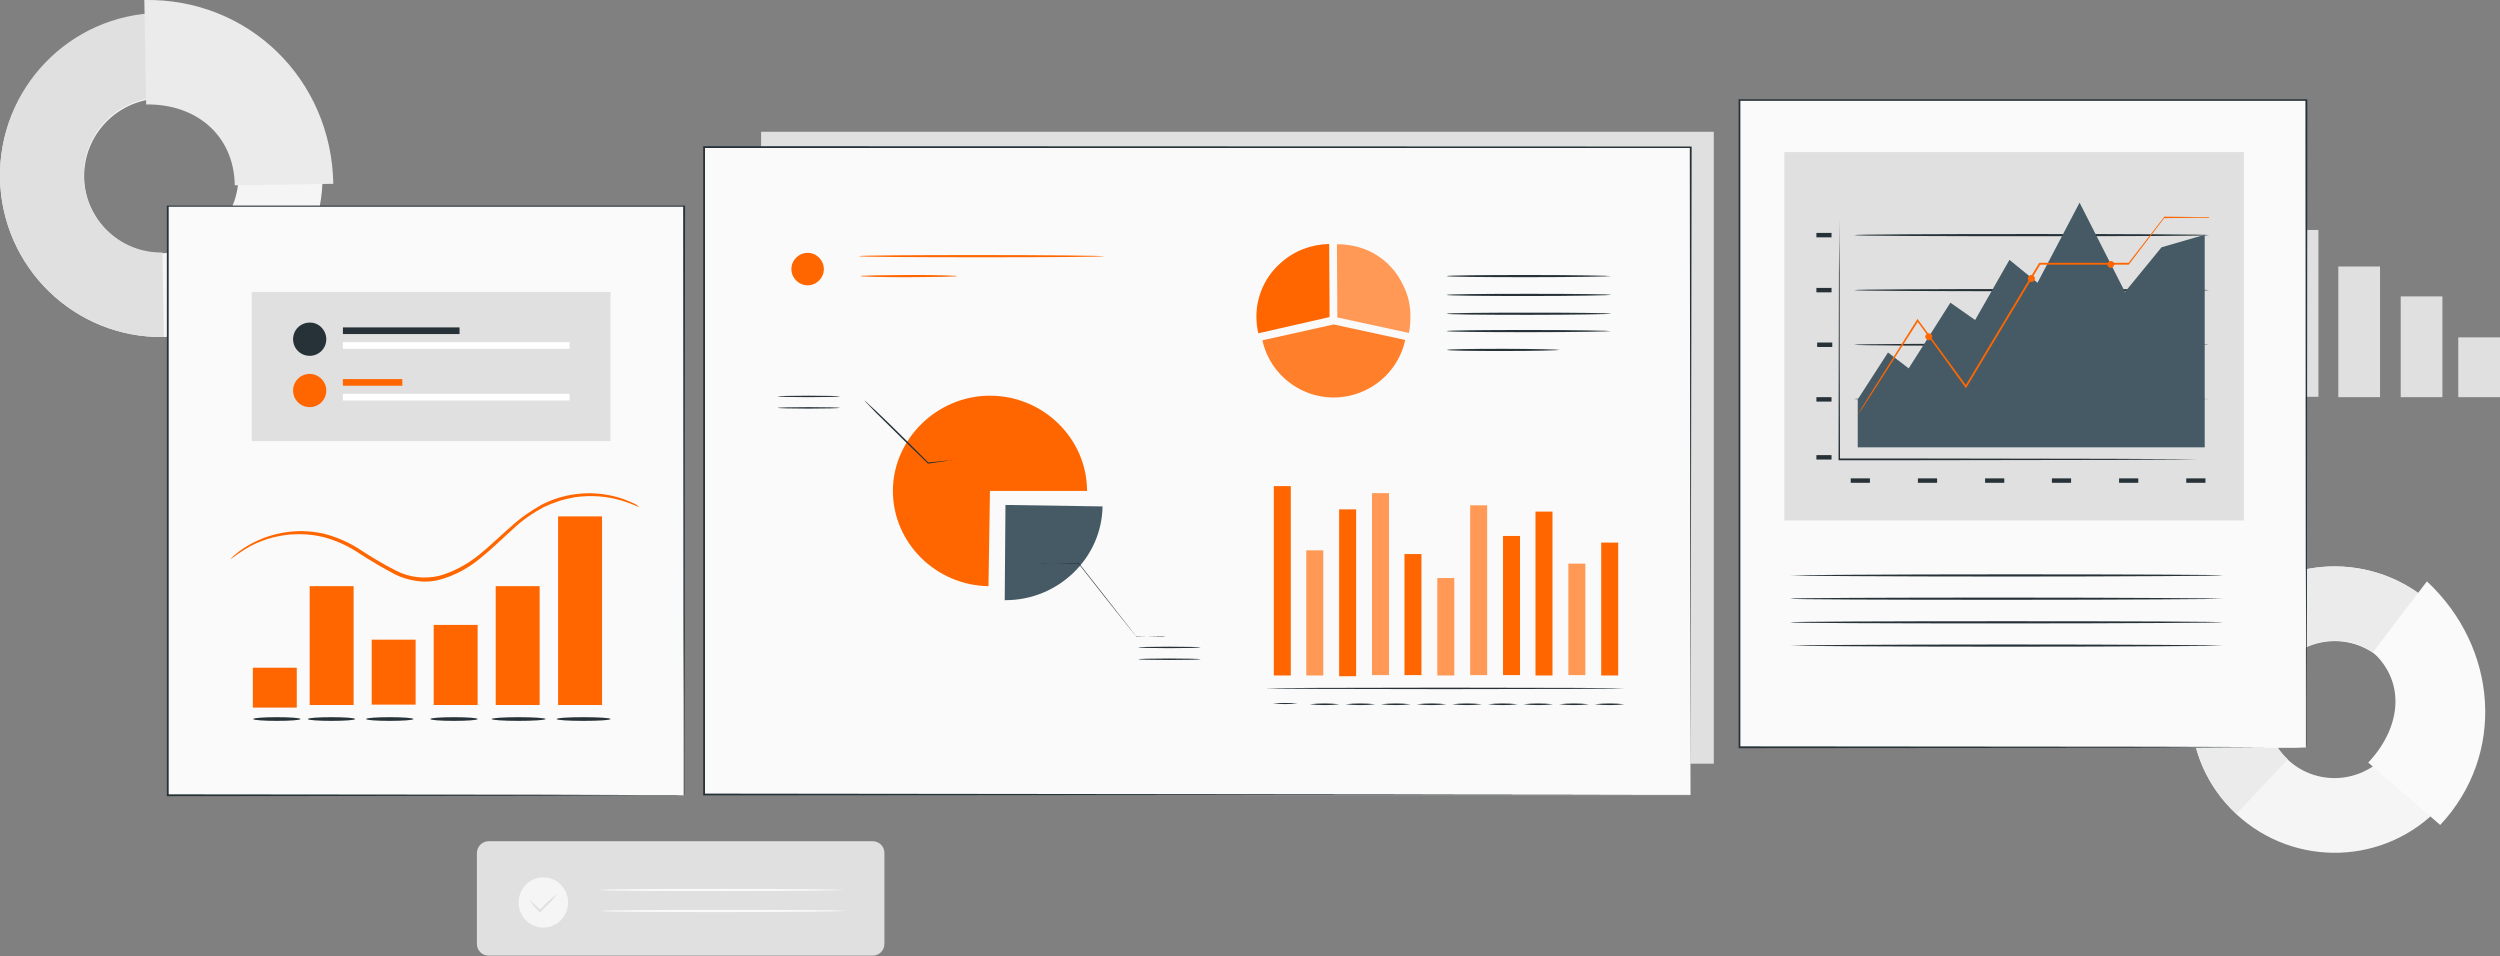 <?xml version="1.0" encoding="UTF-8" standalone="no"?>
<!-- Generator: Adobe Illustrator 24.1.3, SVG Export Plug-In . SVG Version: 6.00 Build 0)  -->

<svg
   xmlns:dc="http://purl.org/dc/elements/1.1/"
   xmlns:cc="http://creativecommons.org/ns#"
   xmlns:rdf="http://www.w3.org/1999/02/22-rdf-syntax-ns#"
   xmlns:svg="http://www.w3.org/2000/svg"
   xmlns="http://www.w3.org/2000/svg"
   xmlns:sodipodi="http://sodipodi.sourceforge.net/DTD/sodipodi-0.dtd"
   xmlns:inkscape="http://www.inkscape.org/namespaces/inkscape"
   version="1.1"
   id="Layer_1"
   x="0px"
   y="0px"
   viewBox="0 0 677.3 259.1"
   style="enable-background:new 0 0 677.3 259.1;"
   xml:space="preserve"
   sodipodi:docname="data-report-pana.svg"
   inkscape:version="0.92.5 (2060ec1f9f, 2020-04-08)"><rect x="0" y="0" width="677.3" height="259.1" fill="#808080" stroke="none"/><defs
   id="defs1325" /><sodipodi:namedview
   pagecolor="#ffffff"
   bordercolor="#666666"
   borderopacity="1"
   objecttolerance="10"
   gridtolerance="10"
   guidetolerance="10"
   inkscape:pageopacity="0"
   inkscape:pageshadow="2"
   inkscape:window-width="1920"
   inkscape:window-height="1017"
   id="namedview1323"
   showgrid="false"
   inkscape:zoom="2.1260889"
   inkscape:cx="338.64999"
   inkscape:cy="129.55"
   inkscape:window-x="-8"
   inkscape:window-y="-8"
   inkscape:window-maximized="1"
   inkscape:current-layer="freepik--Screens--inject-2" />
<style
   type="text/css"
   id="style1072">
	.st0{fill:#E0E0E0;}
	.st1{fill:#F5F5F5;}
	.st2{fill:#EBEBEB;}
	.st3{fill:#FAFAFA;}
	.st4{fill:#263238;}
	.st5{fill:#455A64;}
	.st6{fill:#0061F2;}
	.st7{opacity:0.3;}
	.st8{fill:#FFFFFF;}
</style>
<g
   id="freepik--background-complete--inject-2">
	<rect
   x="206.2"
   y="35.7"
   class="st0"
   width="258.1"
   height="171.2"
   id="rect1074" />
	<path
   class="st1"
   d="M0,48.2C-0.3,24,19.1,4.2,43.2,3.9s44,19.1,44.2,43.2c0.3,24.1-19,43.9-43,44.2C20.3,91.7,0.4,72.4,0,48.2z    M64.6,47.2c-0.2-11.5-9.8-20.7-21.3-20.5C31.8,27,22.6,36.5,22.8,48.1c0.2,11.5,9.7,20.6,21.2,20.5C55.7,68.3,64.9,58.7,64.6,47.2   L64.6,47.2z"
   id="path1076" />
	<path
   class="st0"
   d="M0,48.2C-0.4,24,18.8,4,43,3.5l0.4,22.9c-11.6,0.2-20.9,9.7-20.7,21.3c0.2,11.6,9.7,20.9,21.3,20.7l0.4,22.9   C20.2,91.7,0.4,72.4,0,48.2z"
   id="path1078" />
	<path
   class="st2"
   d="M39.1,0c28.2-0.5,50.7,21.4,51.2,49.8l-26.7,0.4c-0.2-13.6-10.5-22.1-24-21.9L39.1,0z"
   id="path1080" />
	<rect
   x="616.8"
   y="62.3"
   class="st0"
   width="11.3"
   height="45.2"
   id="rect1082" />
	<rect
   x="633.5"
   y="72.2"
   class="st0"
   width="11.3"
   height="35.4"
   id="rect1084" />
	<rect
   x="650.4"
   y="80.3"
   class="st0"
   width="11.3"
   height="27.3"
   id="rect1086" />
	<rect
   x="666"
   y="91.4"
   class="st0"
   width="11.3"
   height="16.2"
   id="rect1088" />
	<path
   class="st1"
   d="M659.1,163.9c-15.8-14.6-40.3-13.8-55.1,1.9c-14.6,15.5-13.9,40,1.7,54.6c0.1,0.1,0.1,0.1,0.2,0.2   c15.8,14.6,40.4,13.8,55.1-1.9c14.6-15.5,13.8-40-1.7-54.6C659.2,164,659.2,163.9,659.1,163.9z M646.1,204.9   c-7.1,7.5-18.8,7.9-26.3,0.9c-7.5-6.9-7.9-18.6-1-26.1c0,0,0,0,0.1-0.1c7.1-7.5,18.8-7.9,26.3-0.9   C652.7,185.6,653.1,197.3,646.1,204.9C646.2,204.8,646.1,204.8,646.1,204.9L646.1,204.9z"
   id="path1090" />
	<path
   class="st2"
   d="M604,165.7c14.7-15.6,39.3-16.4,55.1-1.9l-13.9,14.8c-7.5-7-19.3-6.6-26.3,0.9c-7,7.4-6.6,19.1,0.8,26.1   c0,0,0,0,0.1,0.1l-13.9,14.8c-15.6-14.5-16.5-39-2-54.6C603.9,165.8,604,165.8,604,165.7z"
   id="path1092" />
	<path
   class="st3"
   d="M657.5,157.5c19.2,17.9,21.5,46.9,3.6,66l-19.5-16.9c8.6-9.1,10.5-21.4,1.3-29.9L657.5,157.5z"
   id="path1094" />
	<path
   class="st0"
   d="M132.4,227.9h104c1.8,0,3.2,1.4,3.2,3.2v24.6c0,1.8-1.4,3.2-3.2,3.2h-104c-1.8,0-3.2-1.4-3.2-3.2v-24.6   C129.2,229.4,130.6,227.9,132.4,227.9z"
   id="path1096" />
	<ellipse
   class="st1"
   cx="147.2"
   cy="244.5"
   rx="6.7"
   ry="6.8"
   id="ellipse1098" />
	<path
   class="st0"
   d="M151,242.2c-1.1,1.4-2.3,2.7-3.6,3.9c-0.3,0.3-0.6,0.6-0.9,0.9l-0.2,0.2l-0.2-0.2c-1-0.9-1.9-2-2.7-3.1   c1.1,0.8,2.1,1.7,3.1,2.7h-0.4l0.9-0.9C148.2,244.4,149.6,243.2,151,242.2z"
   id="path1100" />
	<path
   class="st3"
   d="M228.8,241.1c0,0.1-14.8,0.3-33.1,0.3s-33.1-0.1-33.1-0.3s14.8-0.3,33.1-0.3S228.8,241,228.8,241.1z"
   id="path1102" />
	<path
   class="st3"
   d="M229.1,246.8c0,0.1-14.8,0.3-33.1,0.3s-33.1-0.1-33.1-0.3s14.8-0.3,33.1-0.3S229.1,246.6,229.1,246.8z"
   id="path1104" />
</g>
<g
   id="freepik--Screens--inject-2">
	<rect
   x="190.7"
   y="40"
   class="st3"
   width="267.3"
   height="175.4"
   id="rect1107" />
	<path
   class="st4"
   d="M458,215.3c0-1.7-0.1-68.4-0.2-175.4l0.2,0.2H190.7l0,0l0.3-0.3c0,62.4,0,121.7,0,175.4l-0.2-0.2L458,215.3   l-267.3,0.2h-0.2v-0.2c0-53.6,0-113,0-175.4v-0.3h0.3l267.3,0.1h0.2v0.2C458.1,146.9,458,213.6,458,215.3z"
   id="path1109" />
	<path
   class="st5"
   d="M272.4,136.8l26.3,0.4c-0.2,14-12,25.4-26.3,25.4h-0.2L272.4,136.8z"
   id="path1111" />
	<path
   class="st4"
   d="M315.9,172.4c-0.2,0-0.4,0-0.6,0h-1.6l-5.9,0.1h0l0-0.1c-2.4-2.9-5.4-6.8-8.7-10.9l-7-8.9l0.1,0.1l-7.7-0.1   l-2.2,0.1c-0.3,0-0.5,0-0.8,0c0.3,0,0.5-0.1,0.8-0.1h2.2l7.7-0.1h0.1v0.1l7,8.9l8.6,11l-0.1-0.1l5.9,0.1h1.6   C315.4,172.4,315.7,172.4,315.9,172.4z"
   id="path1113" />
	<path
   class="st4"
   d="M325.3,175.4c0,0.1-3.8,0.2-8.5,0.2s-8.5-0.1-8.5-0.2s3.8-0.2,8.5-0.2S325.3,175.3,325.3,175.4z"
   id="path1115" />
	<path
   class="st4"
   d="M325.3,178.6c0,0.1-3.8,0.2-8.5,0.2s-8.5-0.1-8.5-0.2s3.8-0.2,8.5-0.2S325.3,178.5,325.3,178.6z"
   id="path1117" />
	<path
   class="st6"
   d="M268.2,133l-0.4,25.8c-14.3-0.2-25.9-11.8-25.9-25.8s11.9-25.8,26.3-25.8c14.4,0,26.3,11.6,26.3,25.8H268.2z"
   id="path1119"
   style="fill:#ff6600" />
	<path
   class="st4"
   d="M258,124.6c-0.1,0.1-0.3,0.1-0.5,0.1l-1.3,0.2l-4.7,0.7h-0.1l-0.1-0.1l-6.3-6.1c-3-3-5.8-5.7-7.7-7.6l-2.3-2.4   c-0.3-0.3-0.6-0.6-0.8-0.9c0.3,0.2,0.6,0.5,0.9,0.8l2.4,2.2c2,1.9,4.8,4.6,7.8,7.6l6.2,6.2h-0.1l4.8-0.5l1.3-0.1   C257.7,124.6,257.8,124.6,258,124.6z"
   id="path1121" />
	<path
   class="st4"
   d="M227.6,107.4c0,0.1-3.8,0.2-8.5,0.2s-8.5-0.1-8.5-0.2s3.8-0.2,8.5-0.2S227.6,107.3,227.6,107.4z"
   id="path1123" />
	<path
   class="st4"
   d="M227.6,110.5c0,0.1-3.8,0.2-8.5,0.2s-8.5-0.1-8.5-0.2s3.8-0.2,8.5-0.2S227.6,110.4,227.6,110.5z"
   id="path1125" />
	<path
   class="st6"
   d="M360.2,82.1l-0.1-16c-4.9,0.1-9.6,1.9-13.2,5.2c-4.7,4.1-7.1,10.4-6.4,16.6c0.1,0.8,0.2,1.6,0.4,2.3   c0,0,0,0,0,0.1l0,0l19.3-4.4L360.2,82.1z"
   id="path1127"
   style="fill:#ff6600" />
	<g
   class="st7"
   id="g1131"
   style="fill:none">
		<path
   class="st8"
   d="M360.2,82.1l-0.1-16c-4.9,0.1-9.6,1.9-13.2,5.2c-4.7,4.1-7.1,10.4-6.4,16.6c0.1,0.8,0.2,1.6,0.4,2.3    c0,0,0,0,0,0.1l0,0l19.3-4.4L360.2,82.1z"
   id="path1129"
   style="fill:none" />
	</g>
	<path
   class="st6"
   d="M380.1,77.2c-2.9-6.2-8.8-10.3-15.6-10.9l-0.6-0.1h-0.4c-0.4,0-0.8,0-1.2,0h-0.1l0.1,16v3.8l19.4,4.2l0,0   c0.3-1.4,0.4-2.8,0.4-4.1C382.2,82.9,381.5,79.9,380.1,77.2z"
   id="path1133"
   style="fill:#ff9955" />
	<g
   class="st7"
   id="g1137"
   style="fill:none">
		<path
   d="M380.1,77.2c-2.9-6.2-8.8-10.3-15.6-10.9l-0.6-0.1h-0.4c-0.4,0-0.8,0-1.2,0h-0.1l0.1,16v3.8l19.4,4.2l0,0    c0.3-1.4,0.4-2.8,0.4-4.1C382.2,82.9,381.5,79.9,380.1,77.2z"
   id="path1135"
   style="fill:none" />
	</g>
	<path
   class="st6"
   d="M361.3,87.9L342,92.2c2.4,10.7,13,17.4,23.7,15c7.5-1.7,13.4-7.6,15-15.1L361.3,87.9"
   id="path1139"
   style="fill:#ff7f2a" />
	<path
   class="st4"
   d="M436.5,85c0,0.1-10,0.3-22.3,0.3s-22.3-0.1-22.3-0.3s10-0.3,22.3-0.3S436.5,84.8,436.5,85z"
   id="path1141" />
	<path
   class="st4"
   d="M436.5,79.9c0,0.1-10,0.3-22.3,0.3s-22.3-0.1-22.3-0.3s10-0.3,22.3-0.3S436.5,79.7,436.5,79.9z"
   id="path1143" />
	<path
   class="st4"
   d="M436.5,74.8c0,0.1-10,0.3-22.3,0.3s-22.3-0.1-22.3-0.3s10-0.3,22.3-0.3S436.5,74.7,436.5,74.8z"
   id="path1145" />
	<path
   class="st4"
   d="M436.5,89.7c0,0.1-10,0.3-22.3,0.3s-22.3-0.1-22.3-0.3s10-0.3,22.3-0.3S436.5,89.6,436.5,89.7z"
   id="path1147" />
	<path
   class="st4"
   d="M422.6,94.8c0,0.1-6.9,0.3-15.3,0.3S392,95,392,94.8s6.9-0.3,15.3-0.3S422.6,94.7,422.6,94.8z"
   id="path1149" />
	<rect
   x="345.1"
   y="131.7"
   class="st6"
   width="4.6"
   height="51.3"
   id="rect1151"
   style="fill:#ff6600" />
	<rect
   x="353.9"
   y="149.1"
   class="st6"
   width="4.6"
   height="33.9"
   id="rect1153"
   style="fill:#ff9955" />
	<rect
   x="362.8"
   y="138"
   class="st6"
   width="4.6"
   height="45.2"
   id="rect1155"
   style="fill:#ff6600" />
	<rect
   x="371.7"
   y="133.6"
   class="st6"
   width="4.6"
   height="49.3"
   id="rect1157"
   style="fill:#ff9955" />
	<rect
   x="380.5"
   y="150.1"
   class="st6"
   width="4.6"
   height="32.8"
   id="rect1159"
   style="fill:#ff6600" />
	<rect
   x="389.4"
   y="156.6"
   class="st6"
   width="4.6"
   height="26.4"
   id="rect1161"
   style="fill:#ff9955" />
	<rect
   x="398.3"
   y="136.9"
   class="st6"
   width="4.6"
   height="46"
   id="rect1163"
   style="fill:#ff9955" />
	<rect
   x="407.2"
   y="145.2"
   class="st6"
   width="4.6"
   height="37.7"
   id="rect1165"
   style="fill:#ff6600" />
	<rect
   x="416"
   y="138.6"
   class="st6"
   width="4.6"
   height="44.4"
   id="rect1167"
   style="fill:#ff6600" />
	<rect
   x="424.9"
   y="152.7"
   class="st6"
   width="4.6"
   height="30.2"
   id="rect1169"
   style="fill:#ff9955" />
	<rect
   x="433.8"
   y="147"
   class="st6"
   width="4.6"
   height="36"
   id="rect1171"
   style="fill:#ff6600" />
	<path
   class="st4"
   d="M440.2,186.5c0,0.1-21.8,0.2-48.7,0.2s-48.7-0.1-48.7-0.2s21.8-0.2,48.7-0.2S440.2,186.4,440.2,186.5z"
   id="path1173" />
	<path
   class="st4"
   d="M351.6,190.6c-2.3,0.2-4.6,0.2-6.8,0C347.1,190.4,349.4,190.4,351.6,190.6z"
   id="path1175" />
	<path
   class="st4"
   d="M362.9,190.8c-2.7,0.3-5.4,0.3-8.1,0C357.5,190.5,360.2,190.5,362.9,190.8z"
   id="path1177" />
	<path
   class="st4"
   d="M372.6,190.8c-2.7,0.3-5.4,0.3-8.1,0C367.1,190.5,369.9,190.5,372.6,190.8z"
   id="path1179" />
	<path
   class="st4"
   d="M382.2,190.8c-2.7,0.3-5.4,0.3-8.1,0C376.8,190.5,379.5,190.5,382.2,190.8z"
   id="path1181" />
	<path
   class="st4"
   d="M391.9,190.8c-2.7,0.3-5.4,0.3-8.1,0C386.4,190.5,389.2,190.5,391.9,190.8z"
   id="path1183" />
	<path
   class="st4"
   d="M401.5,190.8c-2.7,0.3-5.4,0.3-8.1,0C396.1,190.5,398.8,190.5,401.5,190.8z"
   id="path1185" />
	<path
   class="st4"
   d="M411.2,190.8c-2.7,0.3-5.4,0.3-8.1,0C405.7,190.5,408.5,190.5,411.2,190.8z"
   id="path1187" />
	<path
   class="st4"
   d="M420.8,190.8c-2.7,0.3-5.4,0.3-8.1,0C415.3,190.5,418.1,190.5,420.8,190.8z"
   id="path1189" />
	<path
   class="st4"
   d="M430.5,190.8c-2.7,0.3-5.4,0.3-8.1,0C425,190.5,427.7,190.5,430.5,190.8z"
   id="path1191" />
	<path
   class="st4"
   d="M440.1,190.8c-2.7,0.3-5.4,0.3-8.1,0C434.7,190.5,437.4,190.5,440.1,190.8z"
   id="path1193" />
	<g
   class="st7"
   id="g1197"
   style="fill:none">
		<rect
   x="353.9"
   y="149.1"
   class="st8"
   width="4.6"
   height="33.9"
   id="rect1195"
   style="fill:none" />
	</g>
	<g
   class="st7"
   id="g1201"
   style="fill:none">
		<rect
   x="371.7"
   y="133.6"
   class="st8"
   width="4.6"
   height="49.3"
   id="rect1199"
   style="fill:none" />
	</g>
	<g
   class="st7"
   id="g1205"
   style="fill:none">
		<rect
   x="389.4"
   y="156.6"
   class="st8"
   width="4.6"
   height="26.4"
   id="rect1203"
   style="fill:none" />
	</g>
	<g
   class="st7"
   id="g1209"
   style="fill:none">
		<rect
   x="407.2"
   y="145.2"
   class="st8"
   width="4.6"
   height="37.7"
   id="rect1207"
   style="fill:none" />
	</g>
	<g
   class="st7"
   id="g1213"
   style="fill:none">
		<rect
   x="424.9"
   y="152.7"
   class="st8"
   width="4.6"
   height="30.2"
   id="rect1211"
   style="fill:none" />
	</g>
	<path
   class="st6"
   d="M223.2,72.9c0,2.4-2,4.4-4.4,4.4s-4.4-2-4.4-4.4c0-2.4,2-4.4,4.4-4.4c0,0,0,0,0,0   C221.2,68.5,223.2,70.5,223.2,72.9z"
   id="path1215"
   style="fill:#ff6600" />
	<path
   class="st6"
   d="M299.2,69.4c0,0.2-14.9,0.3-33.3,0.3s-33.3-0.1-33.3-0.3s14.9-0.3,33.3-0.3S299.2,69.3,299.2,69.4z"
   id="path1217"
   style="fill:#ff6600" />
	<path
   class="st6"
   d="M259.3,74.8c-0.3,0.1-0.7,0.1-1,0.1l-2.8,0.1c-2.4,0-5.7,0.1-9.3,0.1s-6.9,0-9.3-0.1l-2.8-0.1   c-0.3,0-0.7,0-1-0.1c0.3-0.1,0.7-0.1,1-0.1c0.7,0,1.6-0.1,2.8-0.1c2.4,0,5.6-0.1,9.3-0.1s6.9,0,9.3,0.1c1.2,0,2.2,0.1,2.8,0.1   C258.7,74.7,259,74.7,259.3,74.8z"
   id="path1219"
   style="fill:#ff6600" />
	<rect
   x="45.3"
   y="55.8"
   class="st3"
   width="139.9"
   height="159.7"
   id="rect1221" />
	<path
   class="st4"
   d="M185.3,215.5c0,0,0-0.3,0-0.8s0-1.2,0-2.2c0-2,0-4.9,0-8.6c0-7.5,0-18.6-0.1-32.6c0-28-0.1-67.9-0.1-115.5   l0.2,0.2H45.4l0,0l0.3-0.3c0,58.9,0,113.8,0,159.7l-0.2-0.2l101.3,0.1l28.4,0.1h7.5L185.3,215.5l-2.6,0h-7.4l-28.3,0.1l-101.6,0.1   h-0.2v-0.2c0-45.9,0-100.8,0-159.7v-0.1h0.3h139.9h0.2v0.2c-0.1,47.7-0.1,87.6-0.1,115.7c0,14-0.1,25-0.1,32.5c0,3.8,0,6.6,0,8.6   c0,1,0,1.7,0,2.2S185.3,215.5,185.3,215.5z"
   id="path1223" />
	<path
   class="st6"
   d="M173.2,137.4c0,0.1-1.6-0.8-4.5-1.7c-4.2-1.3-8.6-1.6-12.9-1c-3,0.5-5.8,1.4-8.5,2.7c-3,1.6-5.9,3.6-8.4,6   c-2.7,2.4-5.5,5.2-8.6,7.7c-3.2,2.7-7,4.8-11,5.9c-2.1,0.6-4.3,0.7-6.4,0.4c-2.1-0.3-4.1-0.9-5.9-1.8c-3.4-1.8-6.8-3.8-10-5.9   c-2.9-1.9-6-3.3-9.4-4.2c-2.9-0.7-5.9-0.9-8.9-0.7c-4.4,0.4-8.6,1.7-12.3,4c-2.6,1.6-3.9,2.8-4,2.7c0.3-0.3,0.6-0.6,0.9-0.9   c0.9-0.8,1.8-1.5,2.9-2.2c6.4-4.1,14.2-5.5,21.6-3.8c3.4,0.9,6.7,2.3,9.6,4.2c3.2,2.1,6.5,4.1,9.9,5.8c3.6,1.9,7.8,2.3,11.7,1.4   c3.9-1.1,7.6-3.1,10.8-5.7c3.1-2.5,5.8-5.2,8.6-7.6c2.6-2.4,5.5-4.4,8.6-6.1c6.8-3.4,14.7-3.9,21.9-1.4c1.1,0.4,2.2,0.9,3.3,1.4   C172.6,136.9,172.9,137.1,173.2,137.4z"
   id="path1225"
   style="fill:#ff6600" />
	<rect
   x="83.9"
   y="158.8"
   class="st6"
   width="11.9"
   height="32.2"
   id="rect1227"
   style="fill:#ff6600" />
	<rect
   x="134.3"
   y="158.8"
   class="st6"
   width="11.9"
   height="32.2"
   id="rect1229"
   style="fill:#ff6600" />
	<rect
   x="151.2"
   y="139.9"
   class="st6"
   width="11.9"
   height="51.1"
   id="rect1231"
   style="fill:#ff6600" />
	<rect
   x="68.5"
   y="180.9"
   class="st6"
   width="11.9"
   height="10.8"
   id="rect1233"
   style="fill:#ff6600" />
	<rect
   x="100.7"
   y="173.3"
   class="st6"
   width="11.9"
   height="17.6"
   id="rect1235"
   style="fill:#ff6600" />
	<rect
   x="117.5"
   y="169.3"
   class="st6"
   width="11.9"
   height="21.7"
   id="rect1237"
   style="fill:#ff6600" />
	<path
   class="st4"
   d="M96.2,194.8c0,0.3-2.9,0.5-6.4,0.5s-6.4-0.2-6.4-0.5s2.9-0.5,6.4-0.5C93.4,194.3,96.2,194.5,96.2,194.8z"
   id="path1239" />
	<path
   class="st4"
   d="M81.4,194.8c0,0.3-2.9,0.5-6.4,0.5s-6.4-0.2-6.4-0.5s2.9-0.5,6.4-0.5S81.4,194.5,81.4,194.8z"
   id="path1241" />
	<path
   class="st4"
   d="M165.4,194.8c0,0.3-3.2,0.5-7.3,0.5s-7.3-0.2-7.3-0.5s3.2-0.5,7.3-0.5S165.4,194.5,165.4,194.8z"
   id="path1243" />
	<ellipse
   class="st4"
   cx="140.5"
   cy="194.8"
   rx="7.3"
   ry="0.5"
   id="ellipse1245" />
	<path
   class="st4"
   d="M129.4,194.8c0,0.3-2.9,0.5-6.4,0.5s-6.4-0.2-6.4-0.5s2.9-0.5,6.4-0.5S129.4,194.5,129.4,194.8z"
   id="path1247" />
	<path
   class="st4"
   d="M112,194.8c0,0.3-2.9,0.5-6.4,0.5s-6.4-0.2-6.4-0.5s2.9-0.5,6.4-0.5S112,194.5,112,194.8z"
   id="path1249" />
	<rect
   x="68.2"
   y="79.1"
   class="st0"
   width="97.2"
   height="40.4"
   id="rect1251" />
	<path
   class="st4"
   d="M88.4,91.9c0,2.5-2,4.5-4.5,4.5c-2.5,0-4.5-2-4.5-4.5s2-4.5,4.5-4.5c0,0,0,0,0,0   C86.3,87.3,88.4,89.4,88.4,91.9z"
   id="path1253" />
	<rect
   x="92.9"
   y="88.7"
   class="st4"
   width="31.6"
   height="1.8"
   id="rect1255" />
	<rect
   x="92.9"
   y="92.7"
   class="st8"
   width="61.4"
   height="1.8"
   id="rect1257" />
	<path
   class="st6"
   d="M88.4,105.8c0,2.5-2,4.5-4.5,4.5c-2.5,0-4.5-2-4.5-4.5s2-4.5,4.5-4.5c0,0,0,0,0,0   C86.3,101.3,88.4,103.3,88.4,105.8C88.4,105.8,88.4,105.8,88.4,105.8z"
   id="path1259"
   style="fill:#ff6600" />
	<rect
   x="92.9"
   y="102.7"
   class="st6"
   width="16.1"
   height="1.8"
   id="rect1261"
   style="fill:#ff6600" />
	<rect
   x="92.9"
   y="106.7"
   class="st8"
   width="61.4"
   height="1.8"
   id="rect1263" />
	<rect
   x="471.1"
   y="27.2"
   class="st3"
   width="153.6"
   height="175.4"
   id="rect1265" />
	<path
   class="st4"
   d="M624.8,202.5c0,0,0-0.3,0-0.8s0-1.4,0-2.4c0-2.1,0-5.3,0-9.5c0-8.3,0-20.4-0.1-35.8c0-30.8-0.1-74.6-0.1-126.9   l0.2,0.2H471.2l0,0l0.3-0.3c0,64.7,0,124.9,0,175.4l-0.2-0.2l111.4,0.1l31.2,0.1h8.2L624.8,202.5c0.1-0.1-0.9-0.1-2.7-0.1h-8.2   l-31.1,0.2l-111.6,0.1H471v-0.2c0-50.4,0-110.7,0-175.4v-0.2h0.3h153.6h0.2v0.2c0,52.4-0.1,96.2-0.1,127c0,15.4,0,27.5-0.1,35.7   c0,4.1,0,7.3,0,9.4v2.4C624.8,202.2,624.8,202.5,624.8,202.5z"
   id="path1267" />
	<rect
   x="483.4"
   y="41.2"
   class="st0"
   width="124.5"
   height="99.8"
   id="rect1269" />
	<rect
   x="492.1"
   y="123.3"
   class="st4"
   width="4.1"
   height="1.2"
   id="rect1271" />
	<rect
   x="501.4"
   y="129.6"
   class="st4"
   width="5.2"
   height="1.2"
   id="rect1273" />
	<rect
   x="519.6"
   y="129.6"
   class="st4"
   width="5.2"
   height="1.2"
   id="rect1275" />
	<rect
   x="537.8"
   y="129.6"
   class="st4"
   width="5.2"
   height="1.2"
   id="rect1277" />
	<rect
   x="555.9"
   y="129.6"
   class="st4"
   width="5.2"
   height="1.2"
   id="rect1279" />
	<rect
   x="574.1"
   y="129.6"
   class="st4"
   width="5.2"
   height="1.2"
   id="rect1281" />
	<rect
   x="592.3"
   y="129.6"
   class="st4"
   width="5.2"
   height="1.2"
   id="rect1283" />
	<rect
   x="492.1"
   y="107.6"
   class="st4"
   width="4.1"
   height="1.2"
   id="rect1285" />
	<rect
   x="492.1"
   y="78"
   class="st4"
   width="4.1"
   height="1.2"
   id="rect1287" />
	<rect
   x="492.1"
   y="63.1"
   class="st4"
   width="4.1"
   height="1.2"
   id="rect1289" />
	<rect
   x="492.3"
   y="92.8"
   class="st4"
   width="4.1"
   height="1.2"
   id="rect1291" />
	<path
   class="st4"
   d="M597.4,124.5c-0.1,0-0.3,0-0.4,0h-1.3h-5l-18.2,0.1l-60,0.1h-14.4v-0.3c0-20,0.1-37.7,0.1-50.3   c0-6.3,0.1-11.4,0.1-14.9c0-1.7,0-3.1,0-4c0-0.4,0-0.8,0-1c0-0.1,0-0.2,0-0.3c0,0.1,0,0.2,0,0.3c0,0.3,0,0.6,0,1c0,0.9,0,2.3,0,4   c0,3.5,0,8.6,0.1,14.9c0,12.7,0,30.3,0.1,50.3l-0.3-0.2h14.2l60,0.1l18.2,0.1l5,0.1h1.3L597.4,124.5z"
   id="path1293" />
	<path
   class="st4"
   d="M598.5,93.4c0,0.1-21.5,0.3-48.1,0.3s-48.1-0.1-48.1-0.3s21.5-0.3,48.1-0.3S598.5,93.2,598.5,93.4z"
   id="path1295" />
	<path
   class="st4"
   d="M598.5,78.6c0,0.2-21.5,0.3-48.1,0.3s-48.1-0.1-48.1-0.3s21.5-0.3,48.1-0.3S598.5,78.4,598.5,78.6z"
   id="path1297" />
	<path
   class="st4"
   d="M598.5,63.7c0,0.2-21.5,0.3-48.1,0.3s-48.1-0.1-48.1-0.3s21.5-0.3,48.1-0.3S598.5,63.5,598.5,63.7z"
   id="path1299" />
	<path
   class="st4"
   d="M598.5,108.1c0,0.1-21.5,0.3-48.1,0.3s-48.1-0.1-48.1-0.3s21.5-0.3,48.1-0.3S598.5,108,598.5,108.1z"
   id="path1301" />
	<path
   class="st5"
   d="M503.3,121.3v-13.1l8.2-12.7l5.6,4.3L528.4,82l6.7,4.7l9.3-16.3l7.6,6.2l11.4-21.7l12.3,24.2l9.9-12.1   l11.7-3.4v57.6H503.3z"
   id="path1303" />
	<path
   class="st6"
   d="M598.5,59c0,0-0.1,0-0.2,0h-0.6h-2.4l-9,0.1l0.1-0.1l-9.6,12.6l-0.1,0.1h0h-24.1l0.2-0.1   c-3.2,5.3-6.6,11-10.1,16.8l-9.9,16.5l-0.2,0.3l-0.2-0.3c-4.7-6.5-9.1-12.6-13-17.9h0.3l-11.9,18.6l-3.3,5.1l-0.9,1.3   c-0.2,0.3-0.3,0.4-0.3,0.4s0.1-0.2,0.3-0.5l0.8-1.4l3.2-5.2l11.7-18.6l0.2-0.3l0.2,0.3l13.1,17.9h-0.4l9.9-16.5l10.1-16.8l0.1-0.1   h0.2h24.1l-0.2,0.1l9.7-12.5v-0.1h0.1l9,0.1h2.4h0.6L598.5,59z"
   id="path1305"
   style="fill:#ff6600" />
	<path
   class="st6"
   d="M523.5,91.2c0,0.5-0.4,0.9-0.9,1c-0.5,0-0.9-0.4-1-0.9s0.4-0.9,0.9-1c0,0,0,0,0,0   C523.1,90.3,523.5,90.7,523.5,91.2C523.5,91.2,523.5,91.2,523.5,91.2z"
   id="path1307"
   style="fill:#ff6600" />
	<path
   class="st6"
   d="M551.3,75.4c0,0.5-0.4,1-0.9,1c-0.5,0-1-0.4-1-0.9c0-0.5,0.4-1,0.9-1c0,0,0,0,0.1,0   C550.8,74.6,551.3,74.9,551.3,75.4z"
   id="path1309"
   style="fill:#ff6600" />
	<path
   class="st6"
   d="M572.8,71.6c0,0.5-0.4,0.9-0.9,1c-0.5,0-0.9-0.4-1-0.9c0-0.5,0.4-0.9,0.9-1c0,0,0,0,0,0   C572.4,70.7,572.8,71.1,572.8,71.6C572.8,71.6,572.8,71.6,572.8,71.6z"
   id="path1311"
   style="fill:#ff6600" />
	<path
   class="st4"
   d="M602.3,155.9c0,0.1-26.3,0.3-58.7,0.3S485,156,485,155.9s26.3-0.3,58.7-0.3S602.3,155.7,602.3,155.9z"
   id="path1313" />
	<path
   class="st4"
   d="M602.3,162.2c0,0.1-26.3,0.3-58.7,0.3s-58.7-0.1-58.7-0.3s26.3-0.3,58.7-0.3S602.3,162.1,602.3,162.2z"
   id="path1315" />
	<path
   class="st4"
   d="M602.3,168.6c0,0.1-26.3,0.3-58.7,0.3s-58.7-0.1-58.7-0.3s26.3-0.3,58.7-0.3S602.3,168.4,602.3,168.6z"
   id="path1317" />
	<path
   class="st4"
   d="M602.3,174.9c0,0.1-26.3,0.3-58.7,0.3S485,175,485,174.9s26.3-0.3,58.7-0.3S602.3,174.8,602.3,174.9z"
   id="path1319" />
</g>
</svg>